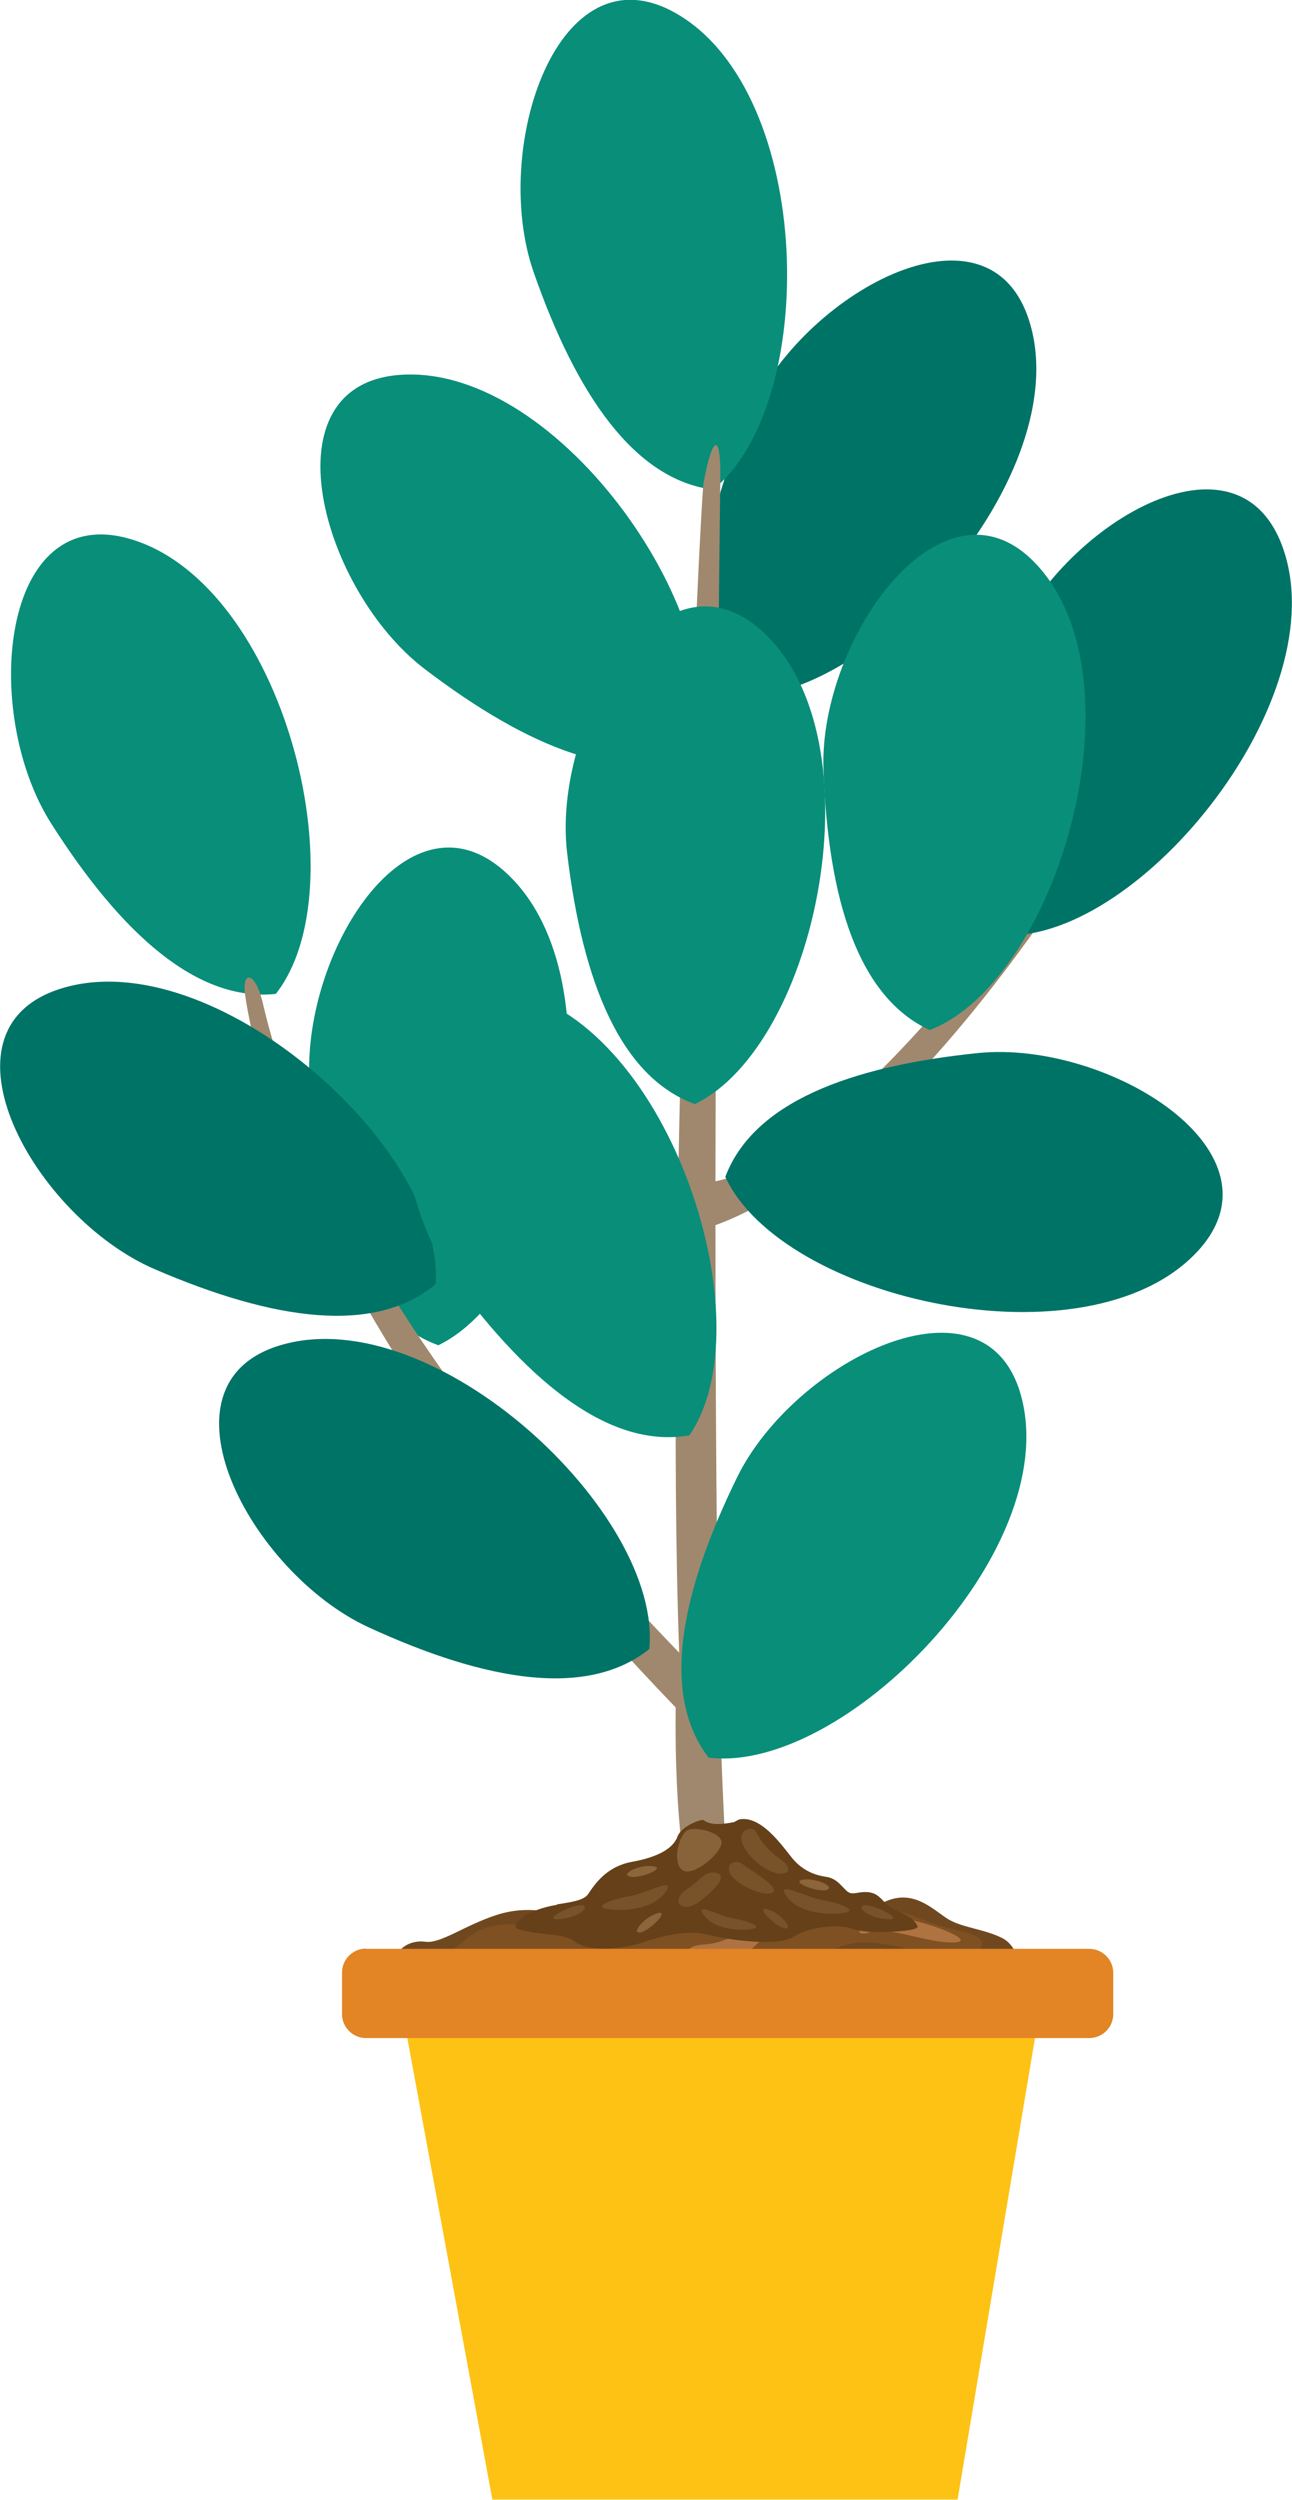 <?xml version="1.0" encoding="UTF-8"?>
<svg id="Layer_2" data-name="Layer 2" xmlns="http://www.w3.org/2000/svg" viewBox="0 0 50.96 98.59">
  <defs>
    <style>
      .cls-1 {
        fill: #785229;
      }

      .cls-1, .cls-2, .cls-3, .cls-4, .cls-5, .cls-6, .cls-7, .cls-8, .cls-9, .cls-10, .cls-11, .cls-12 {
        stroke-width: 0px;
      }

      .cls-2 {
        fill: #70481f;
      }

      .cls-3 {
        fill: #88633a;
      }

      .cls-4 {
        fill: #098e7a;
      }

      .cls-5 {
        fill: #e38425;
      }

      .cls-6 {
        fill: #af7342;
      }

      .cls-7 {
        fill: #8d653a;
      }

      .cls-8 {
        fill: #a0886e;
      }

      .cls-9 {
        fill: #fec214;
      }

      .cls-10 {
        fill: #7f5021;
      }

      .cls-11 {
        fill: #654019;
      }

      .cls-12 {
        fill: #007367;
      }
    </style>
  </defs>
  <g id="Layer_1-2" data-name="Layer 1">
    <g>
      <path class="cls-4" d="m17.3,53.05c4.82-2.35,7.3-14.38,2.66-18.63-4-3.67-8.32,3.63-7.71,8.74.6,5.11,2.12,8.84,5.05,9.9Z"/>
      <path class="cls-12" d="m28.96,27.46c5.35.39,13.52-8.79,11.64-14.79-1.62-5.18-9.02-1.03-11.05,3.69-2.04,4.72-2.59,8.72-.59,11.1Z"/>
      <path class="cls-4" d="m27.4,29.64c1.66-5.1-5.28-15.24-11.56-14.86-5.42.33-3.17,8.51.93,11.62,4.09,3.11,7.84,4.62,10.63,3.24h0Z"/>
      <path class="cls-4" d="m10.87,39.21c3.33-4.21.33-16.12-5.69-17.94C-.02,19.7-.74,28.15,2.02,32.48c2.76,4.34,5.75,7.04,8.85,6.72h0Z"/>
      <path class="cls-4" d="m28.12,19.31c4.2-3.34,4.01-15.62-1.43-18.77-4.7-2.72-7.34,5.34-5.64,10.2,1.69,4.85,3.99,8.18,7.07,8.57Z"/>
      <path class="cls-8" d="m10.34,39.45c1.58,6.94,6.67,15.62,16.45,25.73-.58-15.53.82-45.34.96-46.12.31-1.75.69-2.2.66-.13-.05,3.99-.18,15.85-.19,27.66,1.66-.33,6.7-2.48,15.37-15.68.5-1.13,1.39-1.01.75.25-.61,1.23-8.28,14.28-16.12,17.16,0,8.95.07,17.63.3,22.56.81,17.73.91,8.41.93,9.17-.19,1.38-1.8.23-2.1,0,0-5.99-.76-6.7-.7-12.71-14.25-14.78-16.59-25.38-16.98-28.09-.14-.98.38-.94.67.21h0Z"/>
      <path class="cls-12" d="m25.61,65.03c.52-5.34-8.46-13.73-14.5-11.99-5.22,1.5-1.24,8.99,3.43,11.14,4.67,2.15,8.65,2.8,11.08.85Z"/>
      <path class="cls-4" d="m27.42,43.54c4.82-2.35,7.3-14.38,2.66-18.63-4-3.67-8.32,3.63-7.71,8.74.61,5.11,2.12,8.84,5.05,9.9h0Z"/>
      <path class="cls-12" d="m17.18,50.64c.39-5.35-8.78-13.53-14.78-11.65-5.18,1.62-1.03,9.02,3.69,11.06,4.72,2.04,8.71,2.6,11.1.59h0Z"/>
      <path class="cls-4" d="m27.95,69.32c5.33.65,13.93-8.13,12.34-14.21-1.37-5.26-8.96-1.46-11.22,3.16-2.26,4.62-3.01,8.58-1.12,11.05Z"/>
      <path class="cls-12" d="m39.67,36.89c5.37.13,13.08-9.43,10.91-15.34-1.87-5.1-9.06-.59-10.86,4.23-1.8,4.81-2.17,8.83-.05,11.11Z"/>
      <path class="cls-4" d="m36.68,40.62c5-1.93,8.48-13.72,4.22-18.34-3.68-3.99-8.6,2.92-8.42,8.06.18,5.14,1.37,8.99,4.2,10.29Z"/>
      <path class="cls-12" d="m28.61,46.42c2.26,4.86,14.25,7.54,18.58,2.98,3.74-3.94-3.49-8.38-8.6-7.87-5.12.52-8.88,1.97-9.98,4.88Z"/>
      <path class="cls-4" d="m27.19,56.61c3.04-4.42-.76-16.11-6.88-17.52-5.29-1.22-5.44,7.26-2.4,11.41,3.05,4.14,6.21,6.64,9.28,6.11Z"/>
      <path class="cls-2" d="m39.93,78.74c.62-.39.36-1.92-.39-2.3-.75-.38-1.65-.41-2.22-.8-.57-.38-1.28-1.09-2.32-.68-1.03.41-2.03.91-2.68.47-.64-.44-1.54-1.29-2.72-1.46-.73-.1-2.11,1.4-2.93,1.14-.83-.27-1.96-1-2.6-.86-.65.15-.76,1.5-1.47,1.36-.72-.15-1.71-.5-3-.09-1.28.41-2.22,1.15-2.83,1.06-.61-.09-1.31.34-1.06.9.25.56-1.14,1.6,5.51,2.28,3.34.37,13.88.86,18.72-1.02Z"/>
      <path class="cls-10" d="m37.94,76.17c1.29.27.84.88-.1,1.04-.94.17-3.05-.94-4.5-.5-1.45.44-3.28,1.97-5.36,1.17-2.08-.79-4.45-.06-6.26-.15-1.8-.08-4.31-.62-3.79-.9.51-.27.69-.88,2.16-.94,1.47-.06,1.93.77,2.64.38.72-.4.43-.97,1.58-.92,1.14.04,1.4,1.09,3.08.78,1.68-.32,2.29-1.74,3-1.36.71.38,1.59,1.46,2.9,1.05,2.82-.9,2.04-.19,4.65.35h0Z"/>
      <path class="cls-6" d="m35.21,75.63c.91-.03,3.53.95,2.41.98-1.11.02-2.53-.65-3.32-.4-.79.25-.39-.53.91-.58Z"/>
      <path class="cls-6" d="m29.96,75.79c-.47.14-1.12.84-2.2.9-1.09.07-.61.74.53.79,1.14.05,2.88-2.06,1.67-1.69h0Z"/>
      <path class="cls-10" d="m18.81,77.97c-.98-.49-2.09-1.07-2.35-.63-.25.44,2.02,1.67,4.53,1.7,2.51.02,2.65-.53,1.09-.65-1.55-.11-1.74.35-3.27-.42Z"/>
      <path class="cls-10" d="m38.46,77.48c.86-.47,1.74-.3.86.39-.88.7-3.11,1.79-5.57,1.51-2.46-.28-1.72-1.3.58-1.37,2.3-.07,2.42.42,4.14-.54h0Z"/>
      <path class="cls-9" d="m40.94,79.68l-3.17,18.9h-18.35l-3.43-18.61,24.96-.29Z"/>
      <path class="cls-5" d="m14.44,76.86h28.52c.53,0,.95.43.95.95v1.62c0,.53-.43.95-.95.95H14.44c-.53,0-.95-.43-.95-.95v-1.63c0-.53.43-.95.95-.95h0Z"/>
      <path class="cls-11" d="m21.95,75.11l.13-.02c.49-.08.95-.15,1.11-.38l.04-.06c.27-.39.72-1.04,1.69-1.22.82-.15,1.54-.42,1.78-.94.14-.49.99-.75,1.04-.71.2.14.47.23,1.22.08.06-.03.16-.1.23-.11.94-.15,1.84,1.32,2.15,1.64.33.35.74.56,1.25.63.33.05.52.26.67.42.16.17.23.23.37.23.04,0,.09,0,.14-.01.14-.03.27-.04.37-.04.37,0,.54.18.69.34.1.11.22.23.46.36.23.13.73.25.9.65.07.16-.86.23-1.62.23-.35,0-.7-.05-1.01-.15-.17-.05-.38-.08-.61-.08-.64,0-1.35.2-1.61.39-.22.15-.6.23-1.15.23-.69,0-1.62-.12-2.26-.29-.62-.16-1.51-.06-2.59.31-.45.15-1.03.24-1.52.24-.53,0-.93-.1-1.18-.3-.25-.2-.86-.25-1.22-.29-.18-.02-.33-.03-.43-.05-.25-.06-.66-.1-.66-.24,0-.12.35-.63,1.65-.85h0Z"/>
      <path class="cls-1" d="m29.63,72.13c.3,0,.16.5,1.18,1.22.71.5-.03.84-.86.18-.88-.7-.88-1.4-.32-1.4Z"/>
      <path class="cls-7" d="m31.82,74.12c.47-.01,1.14.31.78.42-.36.11-1.64-.39-.78-.42Z"/>
      <path class="cls-1" d="m30.41,75.35c.43.18.91.76.53.7-.37-.05-1.33-1.04-.53-.7Z"/>
      <path class="cls-1" d="m34.35,75.17c.52.13,1.38.63.51.51s-1.2-.68-.51-.51Z"/>
      <path class="cls-1" d="m32.4,74.93c.57.09,1.48.39.94.5-.54.11-1.82.07-2.32-.65-.48-.66.77.05,1.39.15Z"/>
      <path class="cls-1" d="m28.91,75.66c.48.07,1.23.32.78.41-.45.09-1.51.05-1.93-.54-.4-.55.63.05,1.15.13Z"/>
      <path class="cls-1" d="m29.31,73.53c.36.28,1.53.94,1.14,1.12-.39.18-1.52-.4-1.67-.79-.15-.39.26-.55.52-.33Z"/>
      <path class="cls-1" d="m28.08,73.85c-.3,0-.55.38-.95.63-.74.46-.27,1.11.56.44.88-.7.94-1.07.39-1.07Z"/>
      <path class="cls-7" d="m25.62,73.59c-.46-.01-1.14.31-.78.42.36.11,1.64-.39.78-.42Z"/>
      <path class="cls-7" d="m25.79,75.51c-.43.18-.91.76-.53.7.38-.05,1.33-1.04.53-.7Z"/>
      <path class="cls-1" d="m22.7,75.17c-.52.13-1.38.63-.51.51.87-.12,1.2-.68.51-.51Z"/>
      <path class="cls-1" d="m24.85,74.78c-.57.09-1.48.39-.94.5.54.11,1.82.07,2.33-.65.48-.66-.76.05-1.39.15Z"/>
      <path class="cls-3" d="m27.05,72.23c-.36.35-.5,1.32-.11,1.54.39.22,1.36-.54,1.51-1.02.15-.48-1.13-.78-1.4-.52h0Z"/>
    </g>
  </g>
</svg>